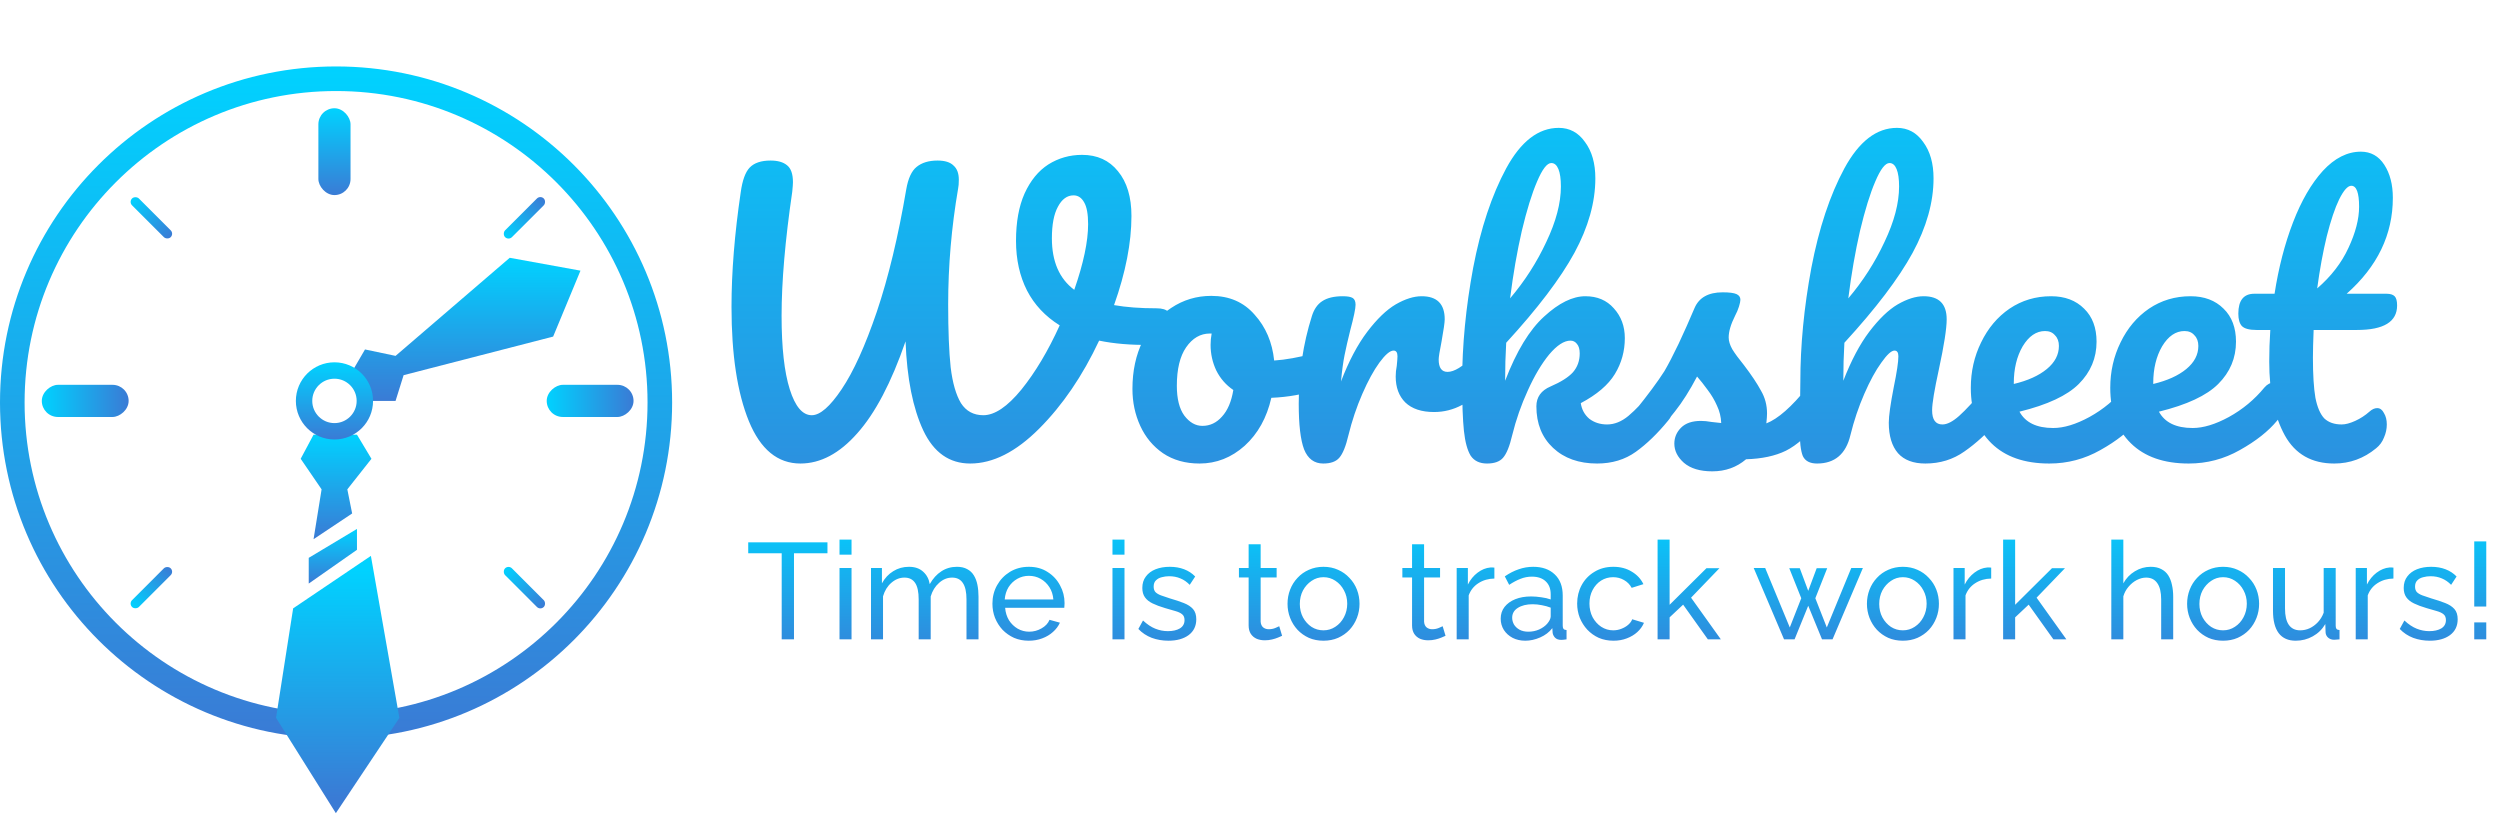 <svg width="915" height="298" viewBox="0 0 915 298" fill="none" xmlns="http://www.w3.org/2000/svg">
<path d="M133.593 127.897L129.474 134.959L133.593 146.73H144.775L147.718 137.313L202.45 123.189L212.455 99.06L186.56 94.352L144.775 130.251L133.593 127.897Z" fill="url(#paint0_linear_1_28)"/>
<circle cx="123" cy="147.318" r="118.5" stroke="url(#paint1_linear_1_28)" stroke-width="9"/>
<rect x="116.526" y="39.62" width="11.77" height="31.78" rx="5.885" fill="url(#paint2_linear_1_28)"/>
<rect x="47.081" y="73.896" width="3.531" height="20.01" rx="1.766" transform="rotate(-45 47.081 73.896)" fill="url(#paint3_linear_1_28)"/>
<rect width="3.531" height="20.01" rx="1.766" transform="matrix(0.707 0.707 0.707 -0.707 47.081 220.907)" fill="url(#paint4_linear_1_28)"/>
<rect x="186.114" y="88.045" width="3.531" height="20.01" rx="1.766" transform="rotate(-135 186.114 88.045)" fill="url(#paint5_linear_1_28)"/>
<rect width="3.531" height="20.01" rx="1.766" transform="matrix(-0.707 0.707 0.707 0.707 186.114 206.758)" fill="url(#paint6_linear_1_28)"/>
<rect x="200.096" y="152.615" width="11.77" height="31.78" rx="5.885" transform="rotate(-90 200.096 152.615)" fill="url(#paint7_linear_1_28)"/>
<rect x="15.301" y="152.615" width="11.77" height="31.78" rx="5.885" transform="rotate(-90 15.301 152.615)" fill="url(#paint8_linear_1_28)"/>
<path d="M110.053 167.916L114.761 159.089H130.651L135.947 167.916L127.12 179.098L128.885 187.926L114.761 197.342L117.703 179.098L110.053 167.916Z" fill="url(#paint9_linear_1_28)"/>
<path d="M130.651 193.577L112.995 204.17V213.586L130.651 201.227V193.577Z" fill="url(#paint10_linear_1_28)"/>
<path d="M135.071 208.264L134.67 205.987L132.754 207.281L109.213 223.171L108.672 223.536L108.571 224.182L102.685 261.847L102.599 262.401L102.897 262.876L121.729 292.891L122.962 294.855L124.248 292.925L144.258 262.911L144.591 262.411L144.487 261.819L135.071 208.264Z" fill="url(#paint11_linear_1_28)" stroke="url(#paint12_linear_1_28)" stroke-width="3"/>
<circle cx="122.411" cy="146.73" r="11.124" stroke="url(#paint13_linear_1_28)" stroke-width="6"/>
<path d="M423.34 112.84C425.333 112.84 426.763 113.273 427.63 114.14C428.583 115.007 429.06 116.133 429.06 117.52C429.06 119.773 428.367 121.767 426.98 123.5C425.68 125.233 423.6 126.143 420.74 126.23C413.893 126.317 407.74 125.797 402.28 124.67C396.213 137.583 388.89 148.33 380.31 156.91C371.817 165.403 363.41 169.65 355.09 169.65C347.463 169.65 341.743 165.62 337.93 157.56C334.117 149.413 331.95 138.537 331.43 124.93C326.23 140.01 320.337 151.233 313.75 158.6C307.25 165.967 300.317 169.65 292.95 169.65C284.63 169.65 278.347 164.493 274.1 154.18C269.853 143.78 267.73 129.827 267.73 112.32C267.73 99.58 268.857 85.583 271.11 70.33C271.717 65.997 272.8 63.007 274.36 61.36C276.007 59.627 278.563 58.76 282.03 58.76C284.63 58.76 286.623 59.323 288.01 60.45C289.483 61.577 290.22 63.657 290.22 66.69C290.22 67.297 290.133 68.467 289.96 70.2C287.36 87.967 286.06 103.09 286.06 115.57C286.06 127.183 287.057 136.153 289.05 142.48C291.043 148.807 293.73 151.97 297.11 151.97C300.143 151.97 303.783 148.807 308.03 142.48C312.363 136.067 316.653 126.62 320.9 114.14C325.147 101.573 328.743 86.623 331.69 69.29C332.383 65.303 333.64 62.573 335.46 61.1C337.367 59.54 339.923 58.76 343.13 58.76C345.817 58.76 347.767 59.367 348.98 60.58C350.28 61.707 350.93 63.44 350.93 65.78C350.93 67.167 350.843 68.25 350.67 69.03C348.243 83.157 347.03 97.283 347.03 111.41C347.03 121.03 347.333 128.7 347.94 134.42C348.633 140.14 349.89 144.517 351.71 147.55C353.617 150.497 356.347 151.97 359.9 151.97C364.06 151.97 368.697 148.85 373.81 142.61C378.923 136.283 383.603 128.44 387.85 119.08C382.563 115.787 378.577 111.54 375.89 106.34C373.203 101.053 371.86 94.987 371.86 88.14C371.86 81.293 372.9 75.53 374.98 70.85C377.147 66.083 380.05 62.53 383.69 60.19C387.417 57.85 391.533 56.68 396.04 56.68C401.587 56.68 405.963 58.673 409.17 62.66C412.463 66.647 414.11 72.107 414.11 79.04C414.11 88.833 411.987 99.71 407.74 111.67C412.16 112.45 417.36 112.84 423.34 112.84ZM384.99 87.23C384.99 95.723 387.72 102.007 393.18 106.08C396.56 96.373 398.25 88.357 398.25 82.03C398.25 78.39 397.773 75.747 396.82 74.1C395.867 72.367 394.567 71.5 392.92 71.5C390.58 71.5 388.673 72.887 387.2 75.66C385.727 78.347 384.99 82.203 384.99 87.23ZM482.724 129.09C483.85 129.09 484.717 129.653 485.324 130.78C485.93 131.907 486.234 133.337 486.234 135.07C486.234 139.23 484.977 141.7 482.464 142.48C477.264 144.3 471.544 145.34 465.304 145.6C463.657 152.88 460.407 158.73 455.554 163.15C450.7 167.483 445.197 169.65 439.044 169.65C433.844 169.65 429.38 168.393 425.654 165.88C422.014 163.367 419.24 160.03 417.334 155.87C415.427 151.71 414.474 147.203 414.474 142.35C414.474 135.763 415.73 129.913 418.244 124.8C420.757 119.6 424.224 115.57 428.644 112.71C433.064 109.763 437.96 108.29 443.334 108.29C449.92 108.29 455.207 110.587 459.194 115.18C463.267 119.687 465.65 125.277 466.344 131.95C470.417 131.69 475.27 130.823 480.904 129.35C481.597 129.177 482.204 129.09 482.724 129.09ZM440.084 155.87C442.857 155.87 445.24 154.743 447.234 152.49C449.314 150.237 450.7 146.987 451.394 142.74C448.707 140.92 446.627 138.537 445.154 135.59C443.767 132.643 443.074 129.523 443.074 126.23C443.074 124.843 443.204 123.457 443.464 122.07H442.814C439.347 122.07 436.444 123.76 434.104 127.14C431.85 130.433 430.724 135.113 430.724 141.18C430.724 145.947 431.634 149.587 433.454 152.1C435.36 154.613 437.57 155.87 440.084 155.87ZM484.306 169.65C481.013 169.65 478.673 167.917 477.286 164.45C475.986 160.983 475.336 155.437 475.336 147.81C475.336 136.543 476.939 125.84 480.146 115.7C480.926 113.187 482.183 111.367 483.916 110.24C485.736 109.027 488.249 108.42 491.456 108.42C493.189 108.42 494.403 108.637 495.096 109.07C495.789 109.503 496.136 110.327 496.136 111.54C496.136 112.927 495.486 116.047 494.186 120.9C493.319 124.367 492.626 127.4 492.106 130C491.586 132.6 491.153 135.807 490.806 139.62C493.666 132.167 496.873 126.1 500.426 121.42C503.979 116.74 507.446 113.403 510.826 111.41C514.293 109.417 517.456 108.42 520.316 108.42C525.949 108.42 528.766 111.237 528.766 116.87C528.766 117.997 528.376 120.727 527.596 125.06C526.903 128.527 526.556 130.693 526.556 131.56C526.556 134.593 527.639 136.11 529.806 136.11C532.233 136.11 535.353 134.203 539.166 130.39C540.293 129.263 541.463 128.7 542.676 128.7C543.803 128.7 544.669 129.22 545.276 130.26C545.969 131.213 546.316 132.513 546.316 134.16C546.316 137.367 545.449 139.88 543.716 141.7C541.289 144.213 538.429 146.38 535.136 148.2C531.929 149.933 528.506 150.8 524.866 150.8C520.273 150.8 516.763 149.63 514.336 147.29C511.996 144.95 510.826 141.787 510.826 137.8C510.826 136.5 510.956 135.2 511.216 133.9C511.389 132.167 511.476 130.997 511.476 130.39C511.476 129.003 510.999 128.31 510.046 128.31C508.746 128.31 507.013 129.783 504.846 132.73C502.766 135.59 500.686 139.403 498.606 144.17C496.526 148.937 494.836 153.963 493.536 159.25C492.583 163.323 491.456 166.097 490.156 167.57C488.943 168.957 486.993 169.65 484.306 169.65ZM609.376 140.01C610.503 140.01 611.369 140.53 611.976 141.57C612.669 142.61 613.016 144.04 613.016 145.86C613.016 149.327 612.193 152.013 610.546 153.92C606.646 158.687 602.703 162.5 598.716 165.36C594.729 168.22 590.006 169.65 584.546 169.65C577.873 169.65 572.499 167.743 568.426 163.93C564.353 160.117 562.316 155.047 562.316 148.72C562.316 145.34 564.049 142.913 567.516 141.44C571.329 139.793 574.059 138.06 575.706 136.24C577.353 134.333 578.176 132.037 578.176 129.35C578.176 127.79 577.829 126.62 577.136 125.84C576.529 125.06 575.749 124.67 574.796 124.67C572.456 124.67 569.856 126.36 566.996 129.74C564.223 133.12 561.623 137.497 559.196 142.87C556.769 148.157 554.863 153.617 553.476 159.25C552.523 163.323 551.396 166.097 550.096 167.57C548.883 168.957 546.933 169.65 544.246 169.65C541.559 169.65 539.566 168.697 538.266 166.79C537.053 164.797 536.229 161.763 535.796 157.69C535.363 153.617 535.146 147.637 535.146 139.75C535.146 126.403 536.489 112.493 539.176 98.02C541.949 83.547 545.979 71.413 551.266 61.62C556.639 51.74 563.053 46.8 570.506 46.8C574.493 46.8 577.699 48.533 580.126 52C582.639 55.38 583.896 59.8 583.896 65.26C583.896 74.013 581.339 83.113 576.226 92.56C571.113 101.92 562.793 112.883 551.266 125.45C551.006 129.957 550.876 134.593 550.876 139.36C555.036 128.527 559.803 120.683 565.176 115.83C570.549 110.89 575.576 108.42 580.256 108.42C584.589 108.42 588.056 109.893 590.656 112.84C593.343 115.787 594.686 119.427 594.686 123.76C594.686 128.527 593.473 132.903 591.046 136.89C588.619 140.877 584.459 144.43 578.566 147.55C578.913 149.89 579.953 151.797 581.686 153.27C583.506 154.657 585.673 155.35 588.186 155.35C590.873 155.35 593.473 154.31 595.986 152.23C598.499 150.15 601.793 146.683 605.866 141.83C606.906 140.617 608.076 140.01 609.376 140.01ZM567.776 59.67C566.216 59.67 564.483 61.923 562.576 66.43C560.669 70.85 558.806 76.873 556.986 84.5C555.253 92.04 553.823 100.273 552.696 109.2C558.069 102.873 562.489 95.983 565.956 88.53C569.509 81.077 571.286 74.317 571.286 68.25C571.286 65.477 570.983 63.353 570.376 61.88C569.769 60.407 568.903 59.67 567.776 59.67ZM626.717 172.51C622.21 172.51 618.744 171.47 616.317 169.39C613.977 167.31 612.807 164.97 612.807 162.37C612.807 160.117 613.63 158.167 615.277 156.52C616.924 154.873 619.35 154.05 622.557 154.05C623.684 154.05 624.984 154.18 626.457 154.44C628.017 154.613 629.187 154.743 629.967 154.83C629.88 152.577 629.36 150.453 628.407 148.46C627.54 146.467 626.414 144.56 625.027 142.74C623.64 140.833 622.34 139.187 621.127 137.8C618.44 142.913 615.754 147.16 613.067 150.54C610.467 153.92 607.607 157.127 604.487 160.16C602.927 161.72 601.28 162.5 599.547 162.5C598.16 162.5 597.034 162.023 596.167 161.07C595.3 160.03 594.867 158.773 594.867 157.3C594.867 155.567 595.474 153.963 596.687 152.49L598.377 150.41C603.144 144.517 606.74 139.663 609.167 135.85C610.64 133.337 612.374 130 614.367 125.84C616.36 121.593 618.31 117.217 620.217 112.71C621.864 108.897 625.287 106.99 630.487 106.99C632.914 106.99 634.604 107.207 635.557 107.64C636.51 108.073 636.987 108.767 636.987 109.72C636.987 110.24 636.814 111.063 636.467 112.19C636.12 113.317 635.644 114.443 635.037 115.57C633.477 118.69 632.697 121.333 632.697 123.5C632.697 124.8 633.13 126.23 633.997 127.79C634.95 129.35 636.38 131.3 638.287 133.64C641.06 137.28 643.14 140.4 644.527 143C646 145.513 646.737 148.287 646.737 151.32C646.737 152.187 646.65 153.4 646.477 154.96C650.724 153.313 655.707 148.937 661.427 141.83C662.467 140.617 663.637 140.01 664.937 140.01C666.064 140.01 666.93 140.53 667.537 141.57C668.23 142.61 668.577 144.04 668.577 145.86C668.577 149.153 667.754 151.84 666.107 153.92C661.774 159.293 657.614 162.977 653.627 164.97C649.727 166.877 644.874 167.917 639.067 168.09C635.6 171.037 631.484 172.51 626.717 172.51ZM730.165 140.01C731.292 140.01 732.159 140.53 732.765 141.57C733.459 142.61 733.805 144.04 733.805 145.86C733.805 149.327 732.982 152.013 731.335 153.92C727.349 158.513 723.232 162.283 718.985 165.23C714.825 168.177 710.059 169.65 704.685 169.65C700.265 169.65 696.929 168.393 694.675 165.88C692.422 163.28 691.295 159.553 691.295 154.7C691.295 152.273 691.902 147.94 693.115 141.7C694.242 136.24 694.805 132.47 694.805 130.39C694.805 129.003 694.329 128.31 693.375 128.31C692.249 128.31 690.645 129.783 688.565 132.73C686.485 135.59 684.405 139.403 682.325 144.17C680.245 148.937 678.555 153.963 677.255 159.25C675.609 166.183 671.535 169.65 665.035 169.65C662.435 169.65 660.702 168.74 659.835 166.92C659.055 165.013 658.665 161.633 658.665 156.78C658.665 154.007 658.709 151.797 658.795 150.15L658.925 139.75C658.925 126.403 660.269 112.493 662.955 98.02C665.729 83.547 669.759 71.413 675.045 61.62C680.419 51.74 686.832 46.8 694.285 46.8C698.272 46.8 701.479 48.533 703.905 52C706.419 55.38 707.675 59.8 707.675 65.26C707.675 74.013 705.119 83.113 700.005 92.56C694.892 101.92 686.572 112.883 675.045 125.45C674.785 129.957 674.655 134.593 674.655 139.36C677.515 131.993 680.679 126.013 684.145 121.42C687.699 116.74 691.165 113.403 694.545 111.41C698.012 109.417 701.175 108.42 704.035 108.42C709.669 108.42 712.485 111.237 712.485 116.87C712.485 120.25 711.532 126.36 709.625 135.2C707.979 142.74 707.155 147.723 707.155 150.15C707.155 153.617 708.412 155.35 710.925 155.35C712.659 155.35 714.695 154.31 717.035 152.23C719.462 150.063 722.669 146.597 726.655 141.83C727.695 140.617 728.865 140.01 730.165 140.01ZM691.555 59.67C689.995 59.67 688.262 61.923 686.355 66.43C684.449 70.85 682.585 76.873 680.765 84.5C679.032 92.04 677.602 100.273 676.475 109.2C681.849 102.873 686.269 95.983 689.735 88.53C693.289 81.077 695.065 74.317 695.065 68.25C695.065 65.477 694.762 63.353 694.155 61.88C693.549 60.407 692.682 59.67 691.555 59.67ZM781.249 140.01C782.376 140.01 783.243 140.53 783.849 141.57C784.543 142.61 784.889 144.04 784.889 145.86C784.889 149.327 784.066 152.013 782.419 153.92C779.213 157.82 774.663 161.417 768.769 164.71C762.963 168.003 756.723 169.65 750.049 169.65C740.949 169.65 733.886 167.18 728.859 162.24C723.833 157.3 721.319 150.54 721.319 141.96C721.319 135.98 722.576 130.433 725.089 125.32C727.603 120.12 731.069 116.003 735.489 112.97C739.996 109.937 745.066 108.42 750.699 108.42C755.726 108.42 759.756 109.937 762.789 112.97C765.823 115.917 767.339 119.947 767.339 125.06C767.339 131.04 765.173 136.197 760.839 140.53C756.593 144.777 749.356 148.157 739.129 150.67C741.296 154.657 745.413 156.65 751.479 156.65C755.379 156.65 759.799 155.307 764.739 152.62C769.766 149.847 774.099 146.25 777.739 141.83C778.779 140.617 779.949 140.01 781.249 140.01ZM748.489 121.16C745.283 121.16 742.553 123.023 740.299 126.75C738.133 130.477 737.049 134.983 737.049 140.27V140.53C742.163 139.317 746.193 137.497 749.139 135.07C752.086 132.643 753.559 129.827 753.559 126.62C753.559 124.973 753.083 123.673 752.129 122.72C751.263 121.68 750.049 121.16 748.489 121.16ZM832.284 140.01C833.411 140.01 834.278 140.53 834.884 141.57C835.578 142.61 835.924 144.04 835.924 145.86C835.924 149.327 835.101 152.013 833.454 153.92C830.248 157.82 825.698 161.417 819.804 164.71C813.998 168.003 807.758 169.65 801.084 169.65C791.984 169.65 784.921 167.18 779.894 162.24C774.868 157.3 772.354 150.54 772.354 141.96C772.354 135.98 773.611 130.433 776.124 125.32C778.638 120.12 782.104 116.003 786.524 112.97C791.031 109.937 796.101 108.42 801.734 108.42C806.761 108.42 810.791 109.937 813.824 112.97C816.858 115.917 818.374 119.947 818.374 125.06C818.374 131.04 816.208 136.197 811.874 140.53C807.628 144.777 800.391 148.157 790.164 150.67C792.331 154.657 796.448 156.65 802.514 156.65C806.414 156.65 810.834 155.307 815.774 152.62C820.801 149.847 825.134 146.25 828.774 141.83C829.814 140.617 830.984 140.01 832.284 140.01ZM799.524 121.16C796.318 121.16 793.588 123.023 791.334 126.75C789.168 130.477 788.084 134.983 788.084 140.27V140.53C793.198 139.317 797.228 137.497 800.174 135.07C803.121 132.643 804.594 129.827 804.594 126.62C804.594 124.973 804.118 123.673 803.164 122.72C802.298 121.68 801.084 121.16 799.524 121.16ZM846.79 120.77C846.616 125.103 846.53 128.483 846.53 130.91C846.53 137.15 846.833 142.047 847.44 145.6C848.133 149.067 849.216 151.58 850.69 153.14C852.25 154.613 854.373 155.35 857.06 155.35C858.446 155.35 860.093 154.917 862 154.05C863.906 153.183 865.64 152.057 867.2 150.67C868.153 149.803 869.106 149.37 870.06 149.37C871.1 149.37 871.923 149.977 872.53 151.19C873.223 152.317 873.57 153.703 873.57 155.35C873.57 156.997 873.223 158.6 872.53 160.16C871.923 161.72 870.97 163.02 869.67 164.06C865.163 167.787 860.05 169.65 854.33 169.65C846.096 169.65 840.073 166.227 836.26 159.38C832.446 152.447 830.54 143.433 830.54 132.34C830.54 128.527 830.67 124.67 830.93 120.77H825.86C823.26 120.77 821.483 120.293 820.53 119.34C819.663 118.387 819.23 116.87 819.23 114.79C819.23 109.937 821.18 107.51 825.08 107.51H832.49C833.963 97.977 836.216 89.267 839.25 81.38C842.283 73.493 845.923 67.21 850.17 62.53C854.503 57.85 859.14 55.51 864.08 55.51C867.72 55.51 870.58 57.113 872.66 60.32C874.74 63.527 875.78 67.557 875.78 72.41C875.78 85.843 870.146 97.543 858.88 107.51H873.44C874.826 107.51 875.823 107.813 876.43 108.42C877.036 109.027 877.34 110.153 877.34 111.8C877.34 117.78 872.443 120.77 862.65 120.77H846.79ZM860.57 67.99C859.27 67.99 857.796 69.637 856.15 72.93C854.59 76.137 853.073 80.643 851.6 86.45C850.213 92.17 849.043 98.54 848.09 105.56C853.203 101.14 857.016 96.2 859.53 90.74C862.13 85.193 863.43 80.167 863.43 75.66C863.43 70.547 862.476 67.99 860.57 67.99Z" fill="url(#paint14_linear_1_28)"/>
<path d="M302.85 202.5H290.6V234H286.1V202.5H273.85V198.5H302.85V202.5ZM307.263 234V207.9H311.663V234H307.263ZM307.263 203V197.5H311.663V203H307.263ZM358.136 234H353.736V219.4C353.736 216.667 353.286 214.65 352.386 213.35C351.52 212.05 350.22 211.4 348.486 211.4C346.72 211.4 345.12 212.05 343.686 213.35C342.253 214.617 341.236 216.267 340.636 218.3V234H336.236V219.4C336.236 216.633 335.803 214.617 334.936 213.35C334.07 212.05 332.77 211.4 331.036 211.4C329.303 211.4 327.703 212.033 326.236 213.3C324.803 214.533 323.786 216.183 323.186 218.25V234H318.786V207.9H322.786V213.5C323.853 211.567 325.236 210.083 326.936 209.05C328.636 207.983 330.553 207.45 332.686 207.45C334.853 207.45 336.586 208.05 337.886 209.25C339.186 210.417 339.986 211.933 340.286 213.8C341.453 211.733 342.87 210.167 344.536 209.1C346.203 208 348.103 207.45 350.236 207.45C351.736 207.45 352.986 207.733 353.986 208.3C355.02 208.833 355.836 209.6 356.436 210.6C357.036 211.567 357.47 212.717 357.736 214.05C358.003 215.383 358.136 216.833 358.136 218.4V234ZM376.528 234.5C374.561 234.5 372.761 234.15 371.128 233.45C369.528 232.717 368.128 231.733 366.928 230.5C365.761 229.233 364.844 227.783 364.178 226.15C363.544 224.517 363.228 222.783 363.228 220.95C363.228 218.483 363.794 216.233 364.928 214.2C366.061 212.167 367.628 210.533 369.628 209.3C371.661 208.067 373.978 207.45 376.578 207.45C379.211 207.45 381.494 208.083 383.428 209.35C385.394 210.583 386.911 212.217 387.978 214.25C389.078 216.25 389.628 218.417 389.628 220.75C389.628 221.083 389.611 221.417 389.578 221.75C389.578 222.05 389.561 222.283 389.528 222.45H367.878C368.011 224.15 368.478 225.667 369.278 227C370.111 228.3 371.178 229.333 372.478 230.1C373.778 230.833 375.178 231.2 376.678 231.2C378.278 231.2 379.778 230.8 381.178 230C382.611 229.2 383.594 228.15 384.128 226.85L387.928 227.9C387.361 229.167 386.511 230.3 385.378 231.3C384.278 232.3 382.961 233.083 381.428 233.65C379.928 234.217 378.294 234.5 376.528 234.5ZM367.728 219.4H385.528C385.394 217.7 384.911 216.2 384.078 214.9C383.244 213.6 382.178 212.583 380.878 211.85C379.578 211.117 378.144 210.75 376.578 210.75C375.044 210.75 373.628 211.117 372.328 211.85C371.028 212.583 369.961 213.6 369.128 214.9C368.328 216.2 367.861 217.7 367.728 219.4ZM407.165 234V207.9H411.565V234H407.165ZM407.165 203V197.5H411.565V203H407.165ZM427.639 234.5C425.472 234.5 423.439 234.15 421.539 233.45C419.639 232.717 418.005 231.633 416.639 230.2L418.339 227.1C419.839 228.5 421.339 229.5 422.839 230.1C424.339 230.7 425.872 231 427.439 231C429.239 231 430.705 230.667 431.839 230C432.972 229.3 433.539 228.283 433.539 226.95C433.539 225.983 433.239 225.267 432.639 224.8C432.072 224.333 431.255 223.95 430.189 223.65C429.122 223.317 427.855 222.95 426.389 222.55C424.589 222.017 423.072 221.45 421.839 220.85C420.605 220.25 419.672 219.5 419.039 218.6C418.405 217.7 418.089 216.567 418.089 215.2C418.089 213.533 418.522 212.133 419.389 211C420.255 209.833 421.439 208.95 422.939 208.35C424.472 207.75 426.205 207.45 428.139 207.45C430.072 207.45 431.822 207.75 433.389 208.35C434.955 208.95 436.305 209.833 437.439 211L435.439 214.05C434.405 212.983 433.272 212.2 432.039 211.7C430.805 211.167 429.422 210.9 427.889 210.9C426.989 210.9 426.105 211.017 425.239 211.25C424.372 211.45 423.655 211.833 423.089 212.4C422.522 212.933 422.239 213.7 422.239 214.7C422.239 215.533 422.455 216.2 422.889 216.7C423.355 217.167 424.022 217.567 424.889 217.9C425.789 218.233 426.872 218.6 428.139 219C430.105 219.567 431.805 220.133 433.239 220.7C434.705 221.267 435.839 222 436.639 222.9C437.439 223.8 437.839 225.05 437.839 226.65C437.839 229.117 436.905 231.05 435.039 232.45C433.172 233.817 430.705 234.5 427.639 234.5ZM469.249 232.7C468.883 232.867 468.383 233.083 467.749 233.35C467.116 233.617 466.383 233.85 465.549 234.05C464.716 234.25 463.833 234.35 462.899 234.35C461.833 234.35 460.849 234.167 459.949 233.8C459.049 233.4 458.333 232.8 457.799 232C457.266 231.167 456.999 230.133 456.999 228.9V211.35H453.449V207.9H456.999V199.2H461.399V207.9H467.249V211.35H461.399V227.55C461.466 228.483 461.783 229.183 462.349 229.65C462.916 230.083 463.583 230.3 464.349 230.3C465.216 230.3 466.016 230.15 466.749 229.85C467.483 229.55 467.966 229.333 468.199 229.2L469.249 232.7ZM484.386 234.5C482.419 234.5 480.636 234.15 479.036 233.45C477.436 232.717 476.052 231.733 474.886 230.5C473.719 229.233 472.819 227.783 472.186 226.15C471.552 224.517 471.236 222.8 471.236 221C471.236 219.167 471.552 217.433 472.186 215.8C472.819 214.167 473.719 212.733 474.886 211.5C476.052 210.233 477.436 209.25 479.036 208.55C480.669 207.817 482.452 207.45 484.386 207.45C486.352 207.45 488.136 207.817 489.736 208.55C491.336 209.25 492.719 210.233 493.886 211.5C495.086 212.733 496.002 214.167 496.636 215.8C497.269 217.433 497.586 219.167 497.586 221C497.586 222.8 497.269 224.517 496.636 226.15C496.002 227.783 495.102 229.233 493.936 230.5C492.769 231.733 491.369 232.717 489.736 233.45C488.136 234.15 486.352 234.5 484.386 234.5ZM475.736 221.05C475.736 222.85 476.119 224.483 476.886 225.95C477.686 227.417 478.736 228.583 480.036 229.45C481.336 230.283 482.786 230.7 484.386 230.7C485.986 230.7 487.436 230.267 488.736 229.4C490.069 228.533 491.119 227.367 491.886 225.9C492.686 224.4 493.086 222.75 493.086 220.95C493.086 219.15 492.686 217.517 491.886 216.05C491.119 214.583 490.069 213.417 488.736 212.55C487.436 211.683 485.986 211.25 484.386 211.25C482.786 211.25 481.336 211.7 480.036 212.6C478.736 213.467 477.686 214.633 476.886 216.1C476.119 217.567 475.736 219.217 475.736 221.05ZM529.064 232.7C528.697 232.867 528.197 233.083 527.564 233.35C526.93 233.617 526.197 233.85 525.364 234.05C524.53 234.25 523.647 234.35 522.714 234.35C521.647 234.35 520.664 234.167 519.764 233.8C518.864 233.4 518.147 232.8 517.614 232C517.08 231.167 516.814 230.133 516.814 228.9V211.35H513.264V207.9H516.814V199.2H521.214V207.9H527.064V211.35H521.214V227.55C521.28 228.483 521.597 229.183 522.164 229.65C522.73 230.083 523.397 230.3 524.164 230.3C525.03 230.3 525.83 230.15 526.564 229.85C527.297 229.55 527.78 229.333 528.014 229.2L529.064 232.7ZM546.942 211.75C544.742 211.783 542.792 212.35 541.092 213.45C539.425 214.517 538.242 216 537.542 217.9V234H533.142V207.9H537.242V213.95C538.142 212.15 539.325 210.7 540.792 209.6C542.292 208.467 543.858 207.833 545.492 207.7C545.825 207.7 546.108 207.7 546.342 207.7C546.575 207.7 546.775 207.717 546.942 207.75V211.75ZM549.256 226.45C549.256 224.783 549.723 223.35 550.656 222.15C551.623 220.917 552.939 219.967 554.606 219.3C556.273 218.633 558.206 218.3 560.406 218.3C561.573 218.3 562.806 218.4 564.106 218.6C565.406 218.767 566.556 219.033 567.556 219.4V217.5C567.556 215.5 566.956 213.933 565.756 212.8C564.556 211.633 562.856 211.05 560.656 211.05C559.223 211.05 557.839 211.317 556.506 211.85C555.206 212.35 553.823 213.083 552.356 214.05L550.756 210.95C552.456 209.783 554.156 208.917 555.856 208.35C557.556 207.75 559.323 207.45 561.156 207.45C564.489 207.45 567.123 208.383 569.056 210.25C570.989 212.083 571.956 214.65 571.956 217.95V229C571.956 229.533 572.056 229.933 572.256 230.2C572.489 230.433 572.856 230.567 573.356 230.6V234C572.923 234.067 572.539 234.117 572.206 234.15C571.906 234.183 571.656 234.2 571.456 234.2C570.423 234.2 569.639 233.917 569.106 233.35C568.606 232.783 568.323 232.183 568.256 231.55L568.156 229.9C567.023 231.367 565.539 232.5 563.706 233.3C561.873 234.1 560.056 234.5 558.256 234.5C556.523 234.5 554.973 234.15 553.606 233.45C552.239 232.717 551.173 231.75 550.406 230.55C549.639 229.317 549.256 227.95 549.256 226.45ZM566.256 228.3C566.656 227.833 566.973 227.367 567.206 226.9C567.439 226.4 567.556 225.983 567.556 225.65V222.4C566.523 222 565.439 221.7 564.306 221.5C563.173 221.267 562.056 221.15 560.956 221.15C558.723 221.15 556.906 221.6 555.506 222.5C554.139 223.367 553.456 224.567 553.456 226.1C553.456 226.933 553.673 227.75 554.106 228.55C554.573 229.317 555.239 229.95 556.106 230.45C557.006 230.95 558.106 231.2 559.406 231.2C560.773 231.2 562.073 230.933 563.306 230.4C564.539 229.833 565.523 229.133 566.256 228.3ZM590.541 234.5C588.575 234.5 586.775 234.15 585.141 233.45C583.541 232.717 582.141 231.717 580.941 230.45C579.775 229.183 578.858 227.733 578.191 226.1C577.558 224.467 577.241 222.733 577.241 220.9C577.241 218.433 577.791 216.183 578.891 214.15C579.991 212.117 581.541 210.5 583.541 209.3C585.541 208.067 587.858 207.45 590.491 207.45C593.058 207.45 595.291 208.033 597.191 209.2C599.125 210.333 600.558 211.867 601.491 213.8L597.191 215.15C596.525 213.917 595.591 212.967 594.391 212.3C593.191 211.6 591.858 211.25 590.391 211.25C588.791 211.25 587.325 211.667 585.991 212.5C584.691 213.333 583.658 214.483 582.891 215.95C582.125 217.383 581.741 219.033 581.741 220.9C581.741 222.733 582.125 224.4 582.891 225.9C583.691 227.367 584.741 228.533 586.041 229.4C587.375 230.267 588.841 230.7 590.441 230.7C591.475 230.7 592.458 230.517 593.391 230.15C594.358 229.783 595.191 229.3 595.891 228.7C596.625 228.067 597.125 227.383 597.391 226.65L601.691 227.95C601.158 229.217 600.341 230.35 599.241 231.35C598.175 232.317 596.891 233.083 595.391 233.65C593.925 234.217 592.308 234.5 590.541 234.5ZM625.077 234L616.027 221.3L611.077 225.95V234H606.677V197.5H611.077V221.35L624.577 207.95H629.327L618.927 218.75L629.827 234H625.077ZM677.561 207.9H681.811L670.711 234H666.861L661.811 221.7L656.811 234H652.961L641.861 207.9H646.061L655.061 229.65L659.261 218.95L654.861 207.95H658.711L661.811 216.25L664.911 207.95H668.761L664.411 218.95L668.611 229.65L677.561 207.9ZM696.446 234.5C694.479 234.5 692.696 234.15 691.096 233.45C689.496 232.717 688.113 231.733 686.946 230.5C685.779 229.233 684.879 227.783 684.246 226.15C683.613 224.517 683.296 222.8 683.296 221C683.296 219.167 683.613 217.433 684.246 215.8C684.879 214.167 685.779 212.733 686.946 211.5C688.113 210.233 689.496 209.25 691.096 208.55C692.729 207.817 694.513 207.45 696.446 207.45C698.413 207.45 700.196 207.817 701.796 208.55C703.396 209.25 704.779 210.233 705.946 211.5C707.146 212.733 708.063 214.167 708.696 215.8C709.329 217.433 709.646 219.167 709.646 221C709.646 222.8 709.329 224.517 708.696 226.15C708.063 227.783 707.163 229.233 705.996 230.5C704.829 231.733 703.429 232.717 701.796 233.45C700.196 234.15 698.413 234.5 696.446 234.5ZM687.796 221.05C687.796 222.85 688.179 224.483 688.946 225.95C689.746 227.417 690.796 228.583 692.096 229.45C693.396 230.283 694.846 230.7 696.446 230.7C698.046 230.7 699.496 230.267 700.796 229.4C702.129 228.533 703.179 227.367 703.946 225.9C704.746 224.4 705.146 222.75 705.146 220.95C705.146 219.15 704.746 217.517 703.946 216.05C703.179 214.583 702.129 213.417 700.796 212.55C699.496 211.683 698.046 211.25 696.446 211.25C694.846 211.25 693.396 211.7 692.096 212.6C690.796 213.467 689.746 214.633 688.946 216.1C688.179 217.567 687.796 219.217 687.796 221.05ZM728.778 211.75C726.578 211.783 724.628 212.35 722.928 213.45C721.261 214.517 720.078 216 719.378 217.9V234H714.978V207.9H719.078V213.95C719.978 212.15 721.161 210.7 722.628 209.6C724.128 208.467 725.694 207.833 727.328 207.7C727.661 207.7 727.944 207.7 728.178 207.7C728.411 207.7 728.611 207.717 728.778 207.75V211.75ZM751.542 234L742.492 221.3L737.542 225.95V234H733.142V197.5H737.542V221.35L751.042 207.95H755.792L745.392 218.75L756.292 234H751.542ZM795.391 234H790.991V219.4C790.991 216.733 790.508 214.733 789.541 213.4C788.608 212.067 787.258 211.4 785.491 211.4C784.358 211.4 783.208 211.7 782.041 212.3C780.908 212.9 779.908 213.717 779.041 214.75C778.175 215.75 777.541 216.917 777.141 218.25V234H772.741V197.5H777.141V213.5C778.175 211.633 779.575 210.167 781.341 209.1C783.141 208 785.075 207.45 787.141 207.45C788.708 207.45 790.008 207.733 791.041 208.3C792.108 208.833 792.958 209.6 793.591 210.6C794.225 211.6 794.675 212.767 794.941 214.1C795.241 215.4 795.391 216.833 795.391 218.4V234ZM813.634 234.5C811.667 234.5 809.884 234.15 808.284 233.45C806.684 232.717 805.3 231.733 804.134 230.5C802.967 229.233 802.067 227.783 801.434 226.15C800.8 224.517 800.484 222.8 800.484 221C800.484 219.167 800.8 217.433 801.434 215.8C802.067 214.167 802.967 212.733 804.134 211.5C805.3 210.233 806.684 209.25 808.284 208.55C809.917 207.817 811.7 207.45 813.634 207.45C815.6 207.45 817.384 207.817 818.984 208.55C820.584 209.25 821.967 210.233 823.134 211.5C824.334 212.733 825.25 214.167 825.884 215.8C826.517 217.433 826.834 219.167 826.834 221C826.834 222.8 826.517 224.517 825.884 226.15C825.25 227.783 824.35 229.233 823.184 230.5C822.017 231.733 820.617 232.717 818.984 233.45C817.384 234.15 815.6 234.5 813.634 234.5ZM804.984 221.05C804.984 222.85 805.367 224.483 806.134 225.95C806.934 227.417 807.984 228.583 809.284 229.45C810.584 230.283 812.034 230.7 813.634 230.7C815.234 230.7 816.684 230.267 817.984 229.4C819.317 228.533 820.367 227.367 821.134 225.9C821.934 224.4 822.334 222.75 822.334 220.95C822.334 219.15 821.934 217.517 821.134 216.05C820.367 214.583 819.317 213.417 817.984 212.55C816.684 211.683 815.234 211.25 813.634 211.25C812.034 211.25 810.584 211.7 809.284 212.6C807.984 213.467 806.934 214.633 806.134 216.1C805.367 217.567 804.984 219.217 804.984 221.05ZM831.915 223.55V207.9H836.315V222.7C836.315 225.367 836.782 227.367 837.715 228.7C838.649 230.033 840.032 230.7 841.865 230.7C843.065 230.7 844.215 230.45 845.315 229.95C846.449 229.417 847.465 228.667 848.365 227.7C849.265 226.733 849.965 225.583 850.465 224.25V207.9H854.865V229C854.865 229.533 854.965 229.933 855.165 230.2C855.399 230.433 855.765 230.567 856.265 230.6V234C855.765 234.067 855.365 234.1 855.065 234.1C854.799 234.133 854.532 234.15 854.265 234.15C853.432 234.15 852.715 233.9 852.115 233.4C851.515 232.867 851.199 232.217 851.165 231.45L851.065 228.4C849.932 230.333 848.399 231.833 846.465 232.9C844.565 233.967 842.482 234.5 840.215 234.5C837.482 234.5 835.415 233.583 834.015 231.75C832.615 229.883 831.915 227.15 831.915 223.55ZM875.995 211.75C873.795 211.783 871.845 212.35 870.145 213.45C868.478 214.517 867.295 216 866.595 217.9V234H862.195V207.9H866.295V213.95C867.195 212.15 868.378 210.7 869.845 209.6C871.345 208.467 872.911 207.833 874.545 207.7C874.878 207.7 875.161 207.7 875.395 207.7C875.628 207.7 875.828 207.717 875.995 207.75V211.75ZM889.309 234.5C887.142 234.5 885.109 234.15 883.209 233.45C881.309 232.717 879.675 231.633 878.309 230.2L880.009 227.1C881.509 228.5 883.009 229.5 884.509 230.1C886.009 230.7 887.542 231 889.109 231C890.909 231 892.375 230.667 893.509 230C894.642 229.3 895.209 228.283 895.209 226.95C895.209 225.983 894.909 225.267 894.309 224.8C893.742 224.333 892.925 223.95 891.859 223.65C890.792 223.317 889.525 222.95 888.059 222.55C886.259 222.017 884.742 221.45 883.509 220.85C882.275 220.25 881.342 219.5 880.709 218.6C880.075 217.7 879.759 216.567 879.759 215.2C879.759 213.533 880.192 212.133 881.059 211C881.925 209.833 883.109 208.95 884.609 208.35C886.142 207.75 887.875 207.45 889.809 207.45C891.742 207.45 893.492 207.75 895.059 208.35C896.625 208.95 897.975 209.833 899.109 211L897.109 214.05C896.075 212.983 894.942 212.2 893.709 211.7C892.475 211.167 891.092 210.9 889.559 210.9C888.659 210.9 887.775 211.017 886.909 211.25C886.042 211.45 885.325 211.833 884.759 212.4C884.192 212.933 883.909 213.7 883.909 214.7C883.909 215.533 884.125 216.2 884.559 216.7C885.025 217.167 885.692 217.567 886.559 217.9C887.459 218.233 888.542 218.6 889.809 219C891.775 219.567 893.475 220.133 894.909 220.7C896.375 221.267 897.509 222 898.309 222.9C899.109 223.8 899.509 225.05 899.509 226.65C899.509 229.117 898.575 231.05 896.709 232.45C894.842 233.817 892.375 234.5 889.309 234.5ZM905.573 222V198.15H909.973V222H905.573ZM905.573 234V227.8H909.973V234H905.573Z" fill="url(#paint15_linear_1_28)"/>
<defs>
<linearGradient id="paint0_linear_1_28" x1="170.964" y1="94.352" x2="170.964" y2="146.73" gradientUnits="userSpaceOnUse">
<stop stop-color="#00D2FF"/>
<stop offset="1" stop-color="#3A7BD5"/>
</linearGradient>
<linearGradient id="paint1_linear_1_28" x1="123" y1="24.318" x2="123" y2="270.318" gradientUnits="userSpaceOnUse">
<stop stop-color="#00D2FF"/>
<stop offset="1" stop-color="#3A7BD5"/>
</linearGradient>
<linearGradient id="paint2_linear_1_28" x1="122.411" y1="39.62" x2="122.411" y2="71.4" gradientUnits="userSpaceOnUse">
<stop stop-color="#00D2FF"/>
<stop offset="1" stop-color="#3A7BD5"/>
</linearGradient>
<linearGradient id="paint3_linear_1_28" x1="48.847" y1="73.896" x2="48.847" y2="93.906" gradientUnits="userSpaceOnUse">
<stop stop-color="#00D2FF"/>
<stop offset="1" stop-color="#3A7BD5"/>
</linearGradient>
<linearGradient id="paint4_linear_1_28" x1="1.766" y1="0" x2="1.766" y2="20.01" gradientUnits="userSpaceOnUse">
<stop stop-color="#00D2FF"/>
<stop offset="1" stop-color="#3A7BD5"/>
</linearGradient>
<linearGradient id="paint5_linear_1_28" x1="187.88" y1="88.045" x2="187.88" y2="108.055" gradientUnits="userSpaceOnUse">
<stop stop-color="#00D2FF"/>
<stop offset="1" stop-color="#3A7BD5"/>
</linearGradient>
<linearGradient id="paint6_linear_1_28" x1="1.766" y1="0" x2="1.766" y2="20.01" gradientUnits="userSpaceOnUse">
<stop stop-color="#00D2FF"/>
<stop offset="1" stop-color="#3A7BD5"/>
</linearGradient>
<linearGradient id="paint7_linear_1_28" x1="205.981" y1="152.615" x2="205.981" y2="184.395" gradientUnits="userSpaceOnUse">
<stop stop-color="#00D2FF"/>
<stop offset="1" stop-color="#3A7BD5"/>
</linearGradient>
<linearGradient id="paint8_linear_1_28" x1="21.187" y1="152.615" x2="21.187" y2="184.395" gradientUnits="userSpaceOnUse">
<stop stop-color="#00D2FF"/>
<stop offset="1" stop-color="#3A7BD5"/>
</linearGradient>
<linearGradient id="paint9_linear_1_28" x1="123" y1="159.089" x2="123" y2="197.342" gradientUnits="userSpaceOnUse">
<stop stop-color="#00D2FF"/>
<stop offset="1" stop-color="#3A7BD5"/>
</linearGradient>
<linearGradient id="paint10_linear_1_28" x1="121.823" y1="193.577" x2="121.823" y2="213.586" gradientUnits="userSpaceOnUse">
<stop stop-color="#00D2FF"/>
<stop offset="1" stop-color="#3A7BD5"/>
</linearGradient>
<linearGradient id="paint11_linear_1_28" x1="123.589" y1="208.524" x2="123.589" y2="292.093" gradientUnits="userSpaceOnUse">
<stop stop-color="#00D2FF"/>
<stop offset="1" stop-color="#3A7BD5"/>
</linearGradient>
<linearGradient id="paint12_linear_1_28" x1="123.589" y1="208.524" x2="123.589" y2="292.093" gradientUnits="userSpaceOnUse">
<stop stop-color="#00D2FF"/>
<stop offset="1" stop-color="#3A7BD5"/>
</linearGradient>
<linearGradient id="paint13_linear_1_28" x1="122.411" y1="132.605" x2="122.411" y2="160.854" gradientUnits="userSpaceOnUse">
<stop stop-color="#00D2FF"/>
<stop offset="1" stop-color="#3A7BD5"/>
</linearGradient>
<linearGradient id="paint14_linear_1_28" x1="562.5" y1="0" x2="562.5" y2="228" gradientUnits="userSpaceOnUse">
<stop stop-color="#00D2FF"/>
<stop offset="1" stop-color="#3A7BD5"/>
</linearGradient>
<linearGradient id="paint15_linear_1_28" x1="594" y1="187" x2="594" y2="246" gradientUnits="userSpaceOnUse">
<stop stop-color="#00D2FF"/>
<stop offset="1" stop-color="#3A7BD5"/>
</linearGradient>
</defs>
</svg>
